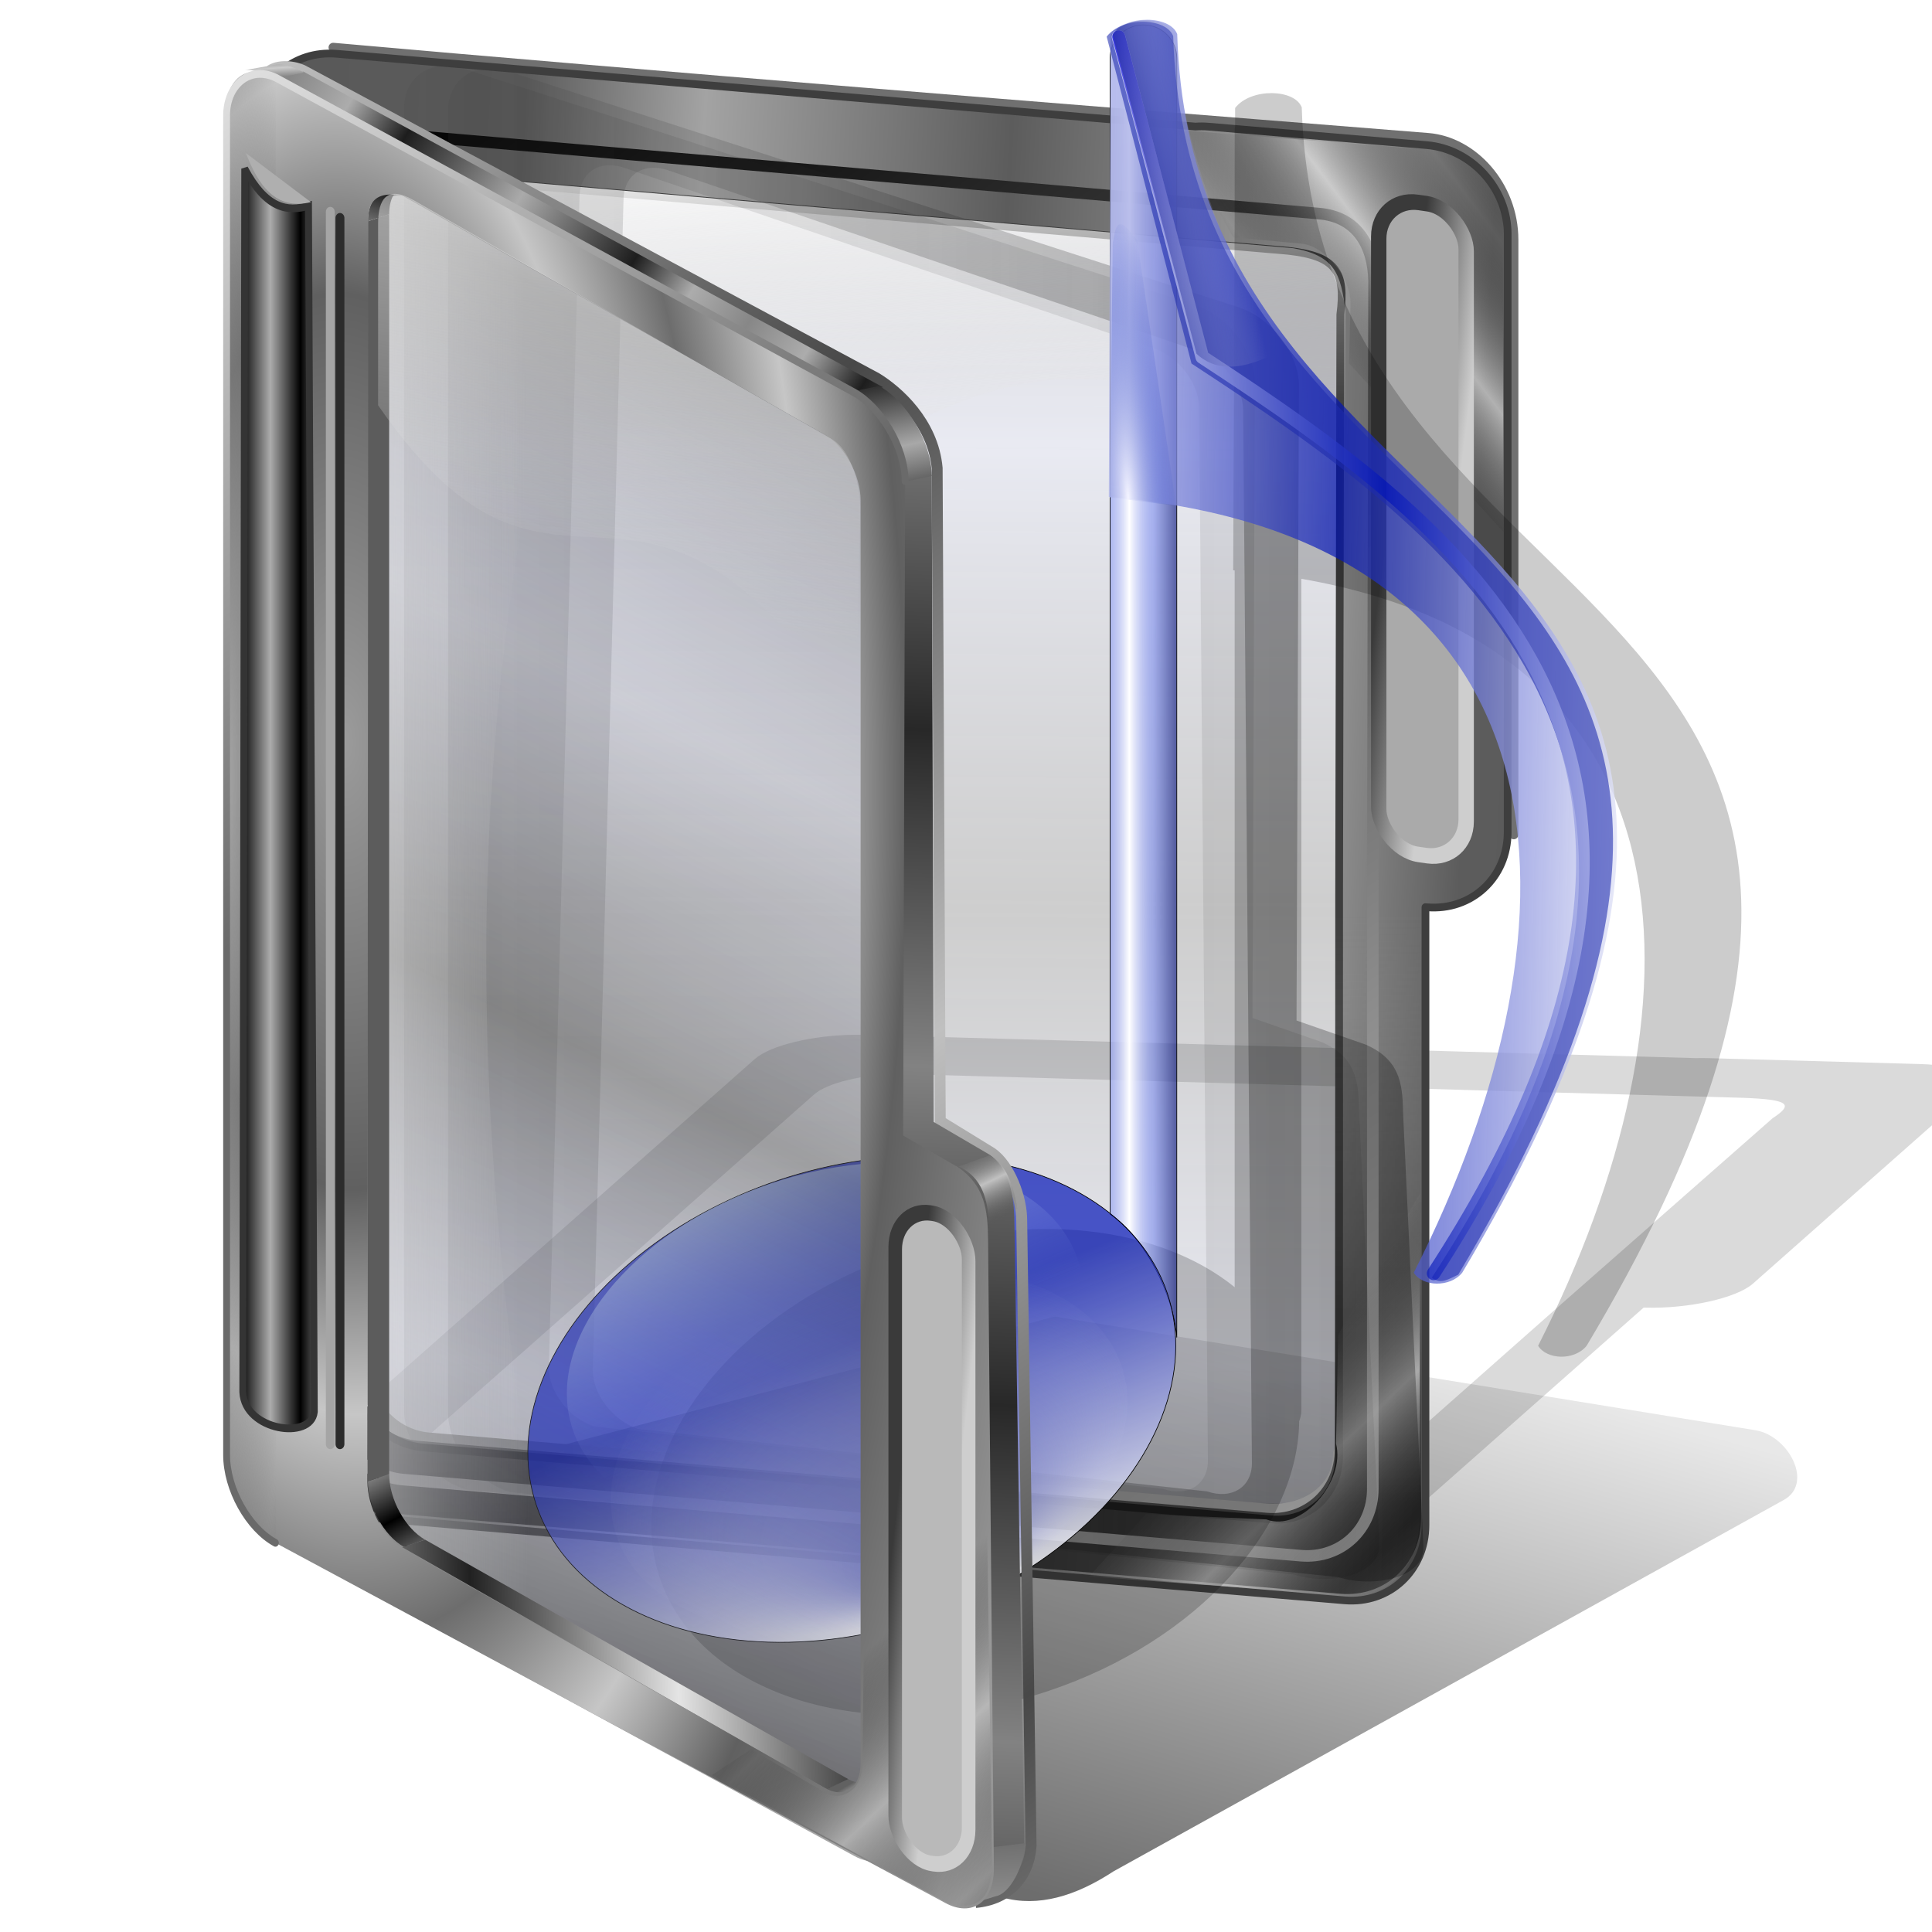 <?xml version="1.0" encoding="UTF-8" standalone="no"?>
<!-- Created with Inkscape (http://www.inkscape.org/) -->

<svg
   xmlns:dc="http://purl.org/dc/elements/1.1/"
   xmlns:cc="http://creativecommons.org/ns#"
   xmlns:rdf="http://www.w3.org/1999/02/22-rdf-syntax-ns#"
   xmlns:svg="http://www.w3.org/2000/svg"
   xmlns="http://www.w3.org/2000/svg"
   xmlns:xlink="http://www.w3.org/1999/xlink"
   xmlns:sodipodi="http://sodipodi.sourceforge.net/DTD/sodipodi-0.dtd"
   xmlns:inkscape="http://www.inkscape.org/namespaces/inkscape"
   id="svg2"
   sodipodi:version="0.32"
   inkscape:version="0.92.5 (2060ec1f9f, 2020-04-08)"
   width="256"
   height="256"
   version="1.0"
   sodipodi:docname="folder-music.svg"
   inkscape:output_extension="org.inkscape.output.svg.inkscape">
  <sodipodi:namedview
     inkscape:window-height="1056"
     inkscape:window-width="1920"
     inkscape:pageshadow="2"
     inkscape:pageopacity="0"
     guidetolerance="10.0"
     gridtolerance="10.0"
     objecttolerance="10.0"
     borderopacity="1.0"
     bordercolor="#666666"
     pagecolor="#ff0000"
     id="base"
     showgrid="false"
     inkscape:zoom="3.4414062"
     inkscape:cx="128"
     inkscape:cy="128"
     inkscape:window-x="0"
     inkscape:window-y="0"
     inkscape:current-layer="svg2"
     inkscape:window-maximized="1"
     inkscape:snap-to-guides="false"
     inkscape:snap-grids="false"
     inkscape:snap-others="false"
     inkscape:object-nodes="false"
     inkscape:snap-nodes="false"
     inkscape:snap-global="false" />
  <defs
     id="defs5">
    <linearGradient
       inkscape:collect="always"
       id="linearGradient7047">
      <stop
         id="stop7049"
         stop-color="#3e3e3e"
         stop-opacity="0.125" />
      <stop
         offset="1"
         id="stop7052"
         stop-color="#000000"
         stop-opacity="0.072" />
    </linearGradient>
    <linearGradient
       id="linearGradient7040"
       inkscape:collect="always">
      <stop
         id="stop7042"
         stop-color="#576ad3"
         stop-opacity="0" />
      <stop
         id="stop7044"
         offset="1"
         stop-color="#c7ddf4"
         stop-opacity="0.646" />
    </linearGradient>
    <linearGradient
       id="linearGradient3877">
      <stop
         id="stop3879"
         stop-color="#212121"
         stop-opacity="1" />
      <stop
         offset="1"
         id="stop3881"
         stop-color="#e4e4e4"
         stop-opacity="1" />
    </linearGradient>
    <linearGradient
       id="linearGradient3855">
      <stop
         id="stop3857"
         stop-color="#ffffff"
         stop-opacity="1" />
      <stop
         offset="1"
         id="stop3859"
         stop-color="#ffffff"
         stop-opacity="0" />
    </linearGradient>
    <linearGradient
       id="linearGradient3831">
      <stop
         id="stop3833"
         stop-color="#000000"
         stop-opacity="1" />
      <stop
         id="stop3835"
         offset="1"
         stop-color="#a7a7a7"
         stop-opacity="1" />
    </linearGradient>
    <linearGradient
       id="linearGradient3803">
      <stop
         id="stop3805"
         stop-color="#909090"
         stop-opacity="1" />
      <stop
         offset="1"
         id="stop3807"
         stop-color="#000000"
         stop-opacity="1" />
    </linearGradient>
    <linearGradient
       id="linearGradient3538"
       inkscape:collect="always">
      <stop
         id="stop3540"
         stop-color="#bababa"
         stop-opacity="1" />
      <stop
         id="stop3542"
         offset="1"
         stop-color="#000000"
         stop-opacity="1" />
    </linearGradient>
    <linearGradient
       id="linearGradient4310">
      <stop
         stop-opacity="1"
         stop-color="#cecece"
         id="stop4312" />
      <stop
         stop-opacity="1"
         stop-color="#3a3a3a"
         id="stop4314"
         offset="1" />
    </linearGradient>
    <linearGradient
       id="linearGradient4290">
      <stop
         id="stop4292"
         stop-color="#a8a8a8"
         stop-opacity="1" />
      <stop
         id="stop4294"
         offset="1"
         stop-color="#272727"
         stop-opacity="1" />
    </linearGradient>
    <linearGradient
       id="linearGradient4331">
      <stop
         stop-opacity="1"
         stop-color="#616161"
         id="stop4333" />
      <stop
         stop-opacity="1"
         stop-color="#cbcbcb"
         id="stop4335"
         offset="1" />
    </linearGradient>
    <linearGradient
       id="linearGradient4319">
      <stop
         stop-opacity="1"
         stop-color="#a6a6a6"
         id="stop4321" />
      <stop
         stop-opacity="0"
         stop-color="#666666"
         offset="1"
         id="stop4323" />
    </linearGradient>
    <linearGradient
       id="linearGradient4302"
       inkscape:collect="always">
      <stop
         stop-opacity="0.125"
         stop-color="#3e3e3e"
         id="stop4304" />
      <stop
         stop-opacity="0.275"
         stop-color="#000000"
         id="stop4306"
         offset="1" />
    </linearGradient>
    <linearGradient
       id="linearGradient4281"
       inkscape:collect="always">
      <stop
         stop-opacity="0.573"
         stop-color="#000000"
         id="stop4283" />
      <stop
         stop-opacity="0.09"
         stop-color="#000000"
         id="stop4285"
         offset="1" />
    </linearGradient>
    <linearGradient
       id="linearGradient4372">
      <stop
         stop-opacity="1"
         stop-color="#8c8c8c"
         id="stop4374" />
      <stop
         stop-opacity="1"
         stop-color="#707070"
         offset="1"
         id="stop4376" />
    </linearGradient>
    <linearGradient
       id="linearGradient4342-7">
      <stop
         stop-opacity="1"
         stop-color="#828282"
         id="stop4344" />
      <stop
         stop-opacity="1"
         stop-color="#282828"
         offset="1"
         id="stop4346" />
    </linearGradient>
    <linearGradient
       id="linearGradient4336">
      <stop
         stop-opacity="1"
         stop-color="#616161"
         id="stop4338" />
      <stop
         stop-opacity="1"
         stop-color="#e4e4e4"
         offset="1"
         id="stop4340" />
    </linearGradient>
    <linearGradient
       id="linearGradient4299">
      <stop
         stop-opacity="1"
         stop-color="#ffffff"
         id="stop4301" />
      <stop
         stop-opacity="0"
         stop-color="#dddddd"
         id="stop4303"
         offset="1" />
    </linearGradient>
    <linearGradient
       id="linearGradient4293-4">
      <stop
         stop-opacity="0.646"
         stop-color="#d1d1d1"
         id="stop4295" />
      <stop
         stop-opacity="0"
         stop-color="#c9c9c9"
         offset="1"
         id="stop4297" />
    </linearGradient>
    <linearGradient
       id="linearGradient3871-0">
      <stop
         stop-opacity="1"
         stop-color="#d8d8d8"
         id="stop3873-7" />
      <stop
         stop-opacity="1"
         stop-color="#252525"
         offset="1"
         id="stop3875-8" />
    </linearGradient>
    <linearGradient
       id="linearGradient3863-6">
      <stop
         stop-opacity="1"
         stop-color="#aaaaaa"
         id="stop3865-8" />
      <stop
         stop-opacity="1"
         stop-color="#1d1d1d"
         offset="0.5"
         id="stop3350" />
      <stop
         stop-opacity="1"
         stop-color="#acacac"
         id="stop3352"
         offset="0.75" />
      <stop
         stop-opacity="1"
         stop-color="#878787"
         id="stop3867-8"
         offset="1" />
    </linearGradient>
    <linearGradient
       gradientTransform="translate(2.761,-1.159)"
       gradientUnits="userSpaceOnUse"
       y2="119.43"
       x2="177.67"
       y1="119.43"
       x1="53.04"
       id="linearGradient4308"
       xlink:href="#linearGradient7047"
       inkscape:collect="always" />
    <filter
       height="1.02"
       y="0"
       width="1.031"
       x="-0.015"
       id="filter4278"
       inkscape:collect="always"
       color-interpolation-filters="sRGB">
      <feGaussianBlur
         stdDeviation="0.806"
         id="feGaussianBlur4280"
         inkscape:collect="always" />
    </filter>
    <linearGradient
       id="linearGradient2762-4">
      <stop
         id="stop2764-9"
         stop-color="white"
         stop-opacity="1" />
      <stop
         id="stop2770-5"
         offset="0.5"
         stop-color="white"
         stop-opacity="1" />
      <stop
         offset="0.75"
         id="stop2772"
         stop-color="black"
         stop-opacity="1" />
      <stop
         offset="1"
         id="stop2766-0"
         stop-color="#aaa"
         stop-opacity="1" />
    </linearGradient>
    <linearGradient
       id="linearGradient4390"
       inkscape:collect="always">
      <stop
         stop-opacity="0"
         stop-color="#a3a3a3"
         id="stop4392" />
      <stop
         stop-opacity="0.635"
         stop-color="#101010"
         id="stop4394"
         offset="1" />
    </linearGradient>
    <linearGradient
       id="linearGradient4378-3">
      <stop
         id="stop4380-5"
         stop-color="#595959"
         stop-opacity="1" />
      <stop
         offset="0.304"
         id="stop4382-6"
         stop-color="#5c5c5c"
         stop-opacity="1" />
      <stop
         id="stop4384-2"
         offset="0.561"
         stop-color="#a3a3a3"
         stop-opacity="1" />
      <stop
         id="stop4386-9"
         offset="1"
         stop-color="#5c5c5c"
         stop-opacity="1" />
    </linearGradient>
    <linearGradient
       inkscape:collect="always"
       id="linearGradient4386">
      <stop
         id="stop4388"
         stop-color="#666666"
         stop-opacity="0" />
      <stop
         offset="1"
         id="stop4390"
         stop-color="#e7e7e7"
         stop-opacity="0.612" />
    </linearGradient>
    <linearGradient
       inkscape:collect="always"
       id="linearGradient4322">
      <stop
         id="stop4324"
         stop-color="#424242"
         stop-opacity="0.26" />
      <stop
         offset="1"
         id="stop4326"
         stop-color="#b6bad4"
         stop-opacity="0.304" />
    </linearGradient>
    <linearGradient
       id="linearGradient4303"
       inkscape:collect="always">
      <stop
         stop-opacity="1"
         stop-color="#c0c0c0"
         id="stop4308" />
      <stop
         stop-opacity="1"
         stop-color="#484848"
         id="stop4310"
         offset="1" />
    </linearGradient>
    <linearGradient
       id="linearGradient4294"
       inkscape:collect="always">
      <stop
         stop-opacity="1"
         stop-color="#dedede"
         id="stop4296" />
      <stop
         stop-opacity="1"
         stop-color="#6a6a6a"
         id="stop4298"
         offset="1" />
    </linearGradient>
    <linearGradient
       id="linearGradient4284"
       inkscape:collect="always">
      <stop
         stop-opacity="0"
         stop-color="#000000"
         id="stop4287" />
      <stop
         stop-opacity="0.612"
         stop-color="#e7e7e7"
         id="stop4289"
         offset="1" />
    </linearGradient>
    <linearGradient
       id="linearGradient4317"
       inkscape:collect="always">
      <stop
         stop-opacity="0.403"
         stop-color="#424242"
         id="stop4319" />
      <stop
         stop-opacity="0.182"
         stop-color="#9396b5"
         id="stop4322"
         offset="1" />
    </linearGradient>
    <linearGradient
       inkscape:collect="always"
       id="linearGradient4282">
      <stop
         id="stop4286"
         stop-color="#000000"
         stop-opacity="0" />
      <stop
         offset="1"
         id="stop4288"
         stop-color="#c9c9c9"
         stop-opacity="0.612" />
    </linearGradient>
    <linearGradient
       id="linearGradient4273"
       inkscape:collect="always">
      <stop
         stop-opacity="0.579"
         stop-color="#dfdfdf"
         id="stop4275" />
      <stop
         stop-opacity="0"
         stop-color="#dfdfdf"
         id="stop4277"
         offset="1" />
    </linearGradient>
    <linearGradient
       id="linearGradient4297-6">
      <stop
         stop-opacity="1"
         stop-color="#9b9b9b"
         id="stop4299-2" />
      <stop
         stop-opacity="1"
         stop-color="#606060"
         id="stop4302-6"
         offset="0.5" />
      <stop
         stop-opacity="1"
         stop-color="#c6c6c6"
         offset="0.75"
         id="stop4305-1" />
      <stop
         stop-opacity="1"
         stop-color="#6d6d6d"
         offset="1"
         id="stop4307-8" />
    </linearGradient>
    <linearGradient
       id="linearGradient4279"
       inkscape:collect="always">
      <stop
         stop-opacity="1"
         stop-color="#c1c1c1"
         id="stop4281" />
      <stop
         stop-opacity="0"
         stop-color="#555555"
         id="stop4284"
         offset="1" />
    </linearGradient>
    <linearGradient
       id="linearGradient4350"
       inkscape:collect="always">
      <stop
         stop-opacity="1"
         stop-color="#acacac"
         id="stop4352" />
      <stop
         stop-opacity="1"
         stop-color="#000000"
         id="stop4354"
         offset="1" />
    </linearGradient>
    <linearGradient
       y2="893.58"
       x2="736.83"
       y1="886.38"
       x1="730.24"
       gradientUnits="userSpaceOnUse"
       id="linearGradient2708"
       xlink:href="#linearGradient4336"
       inkscape:collect="always" />
    <linearGradient
       y2="888.36"
       x2="592.15"
       y1="893.82"
       x1="432.77"
       spreadMethod="reflect"
       gradientUnits="userSpaceOnUse"
       id="linearGradient2710"
       xlink:href="#linearGradient3877"
       inkscape:collect="always" />
    <linearGradient
       y2="877.63"
       x2="388.21"
       y1="856.65"
       x1="369.98"
       spreadMethod="reflect"
       gradientUnits="userSpaceOnUse"
       id="linearGradient2712"
       xlink:href="#linearGradient3803"
       inkscape:collect="always" />
    <linearGradient
       y2="121.26"
       x2="385.72"
       y1="79.991"
       x1="378.99"
       gradientUnits="userSpaceOnUse"
       id="linearGradient2716"
       xlink:href="#linearGradient3831"
       inkscape:collect="always" />
    <linearGradient
       y2="176.69"
       x2="276.08"
       y1="185.27"
       x1="276.56"
       spreadMethod="reflect"
       gradientUnits="userSpaceOnUse"
       id="linearGradient2718"
       xlink:href="#linearGradient4331"
       inkscape:collect="always" />
    <linearGradient
       y2="347.28"
       x2="580.59"
       y1="248.79"
       x1="440.3"
       spreadMethod="reflect"
       gradientUnits="userSpaceOnUse"
       id="linearGradient2720"
       xlink:href="#linearGradient3863-6"
       inkscape:collect="always" />
    <linearGradient
       y2="577.18"
       x2="696.37"
       y1="780.61"
       x1="689.78"
       spreadMethod="reflect"
       gradientUnits="userSpaceOnUse"
       id="linearGradient2724"
       xlink:href="#linearGradient4342-7"
       inkscape:collect="always" />
    <linearGradient
       gradientTransform="translate(62.137,18.509)"
       y2="1233.69"
       x2="708.13"
       y1="1265.74"
       x1="709.47"
       spreadMethod="reflect"
       gradientUnits="userSpaceOnUse"
       id="linearGradient2726"
       xlink:href="#linearGradient4372"
       inkscape:collect="always" />
    <linearGradient
       gradientTransform="matrix(0.214,0,0,0.214,222.873,-56.636)"
       y2="362.43"
       x2="934.11"
       y1="367.34"
       x1="974.08"
       gradientUnits="userSpaceOnUse"
       id="linearGradient3302"
       xlink:href="#linearGradient4310"
       inkscape:collect="always" />
    <radialGradient
       r="232.39"
       fy="671.2"
       fx="245.43"
       cy="671.2"
       cx="245.43"
       spreadMethod="reflect"
       gradientTransform="matrix(0.049,0,0,0.5,-119.908,-235.023)"
       gradientUnits="userSpaceOnUse"
       id="radialGradient3311"
       xlink:href="#linearGradient4319"
       inkscape:collect="always" />
    <radialGradient
       r="232.39"
       fy="663.51"
       fx="317.56"
       cy="663.51"
       cx="317.56"
       spreadMethod="reflect"
       gradientTransform="matrix(0.236,-0.006,0.012,0.5,-173.461,-233.763)"
       gradientUnits="userSpaceOnUse"
       id="radialGradient3314"
       xlink:href="#linearGradient4297-6"
       inkscape:collect="always" />
    <linearGradient
       y2="736.21"
       x2="427.92"
       y1="736.65"
       x1="303.35"
       gradientTransform="matrix(0.214,0,0,0.214,-155.364,-30.214)"
       gradientUnits="userSpaceOnUse"
       id="linearGradient3339"
       xlink:href="#linearGradient4293-4"
       inkscape:collect="always" />
    <linearGradient
       gradientTransform="matrix(0.214,0,0,0.214,222.303,-24.645)"
       y2="271.25"
       x2="355.35"
       y1="1060.94"
       x1="907.3"
       gradientUnits="userSpaceOnUse"
       id="linearGradient3343"
       xlink:href="#linearGradient3871-0"
       inkscape:collect="always" />
    <linearGradient
       y2="271.25"
       x2="355.35"
       y1="1031.92"
       x1="879.6"
       gradientTransform="matrix(0.227,0,0,0.227,214.879,-32.787)"
       gradientUnits="userSpaceOnUse"
       id="linearGradient3346"
       xlink:href="#linearGradient3538"
       inkscape:collect="always" />
    <linearGradient
       y2="447.21"
       x2="704.84"
       y1="406"
       x1="696.93"
       spreadMethod="reflect"
       gradientUnits="userSpaceOnUse"
       id="linearGradient3354-1"
       xlink:href="#linearGradient4290"
       inkscape:collect="always" />
    <linearGradient
       gradientTransform="matrix(0.241,0,0,0.241,240.725,9.135)"
       spreadMethod="reflect"
       gradientUnits="userSpaceOnUse"
       y2="544.09"
       x2="513.65"
       y1="524.1"
       x1="138.06"
       id="linearGradient3362"
       xlink:href="#linearGradient4378-3"
       inkscape:collect="always" />
    <linearGradient
       gradientTransform="translate(-152.877,-6.166)"
       spreadMethod="reflect"
       gradientUnits="userSpaceOnUse"
       y2="107.78"
       x2="55.785"
       y1="107.78"
       x1="51.38"
       id="linearGradient4356"
       xlink:href="#linearGradient4350"
       inkscape:collect="always" />
    <linearGradient
       y2="362.43"
       x2="934.11"
       y1="367.34"
       x1="974.08"
       gradientTransform="matrix(0.214,0,0,0.214,-210.532,125.901)"
       gradientUnits="userSpaceOnUse"
       id="linearGradient4360-0"
       xlink:href="#linearGradient4310"
       inkscape:collect="always" />
    <linearGradient
       gradientTransform="translate(230.188,-1.735)"
       gradientUnits="userSpaceOnUse"
       y2="69.34"
       x2="134.98"
       y1="23.68"
       x1="131.29"
       id="linearGradient4370"
       xlink:href="#linearGradient4299"
       inkscape:collect="always" />
    <filter
       color-interpolation-filters="sRGB"
       height="1.087"
       y="-0.043"
       width="1.033"
       x="-0.017"
       id="filter4277-6"
       inkscape:collect="always">
      <feGaussianBlur
         stdDeviation="1.366"
         id="feGaussianBlur4279-3"
         inkscape:collect="always" />
    </filter>
    <linearGradient
       gradientTransform="translate(-15.583,7.374)"
       gradientUnits="userSpaceOnUse"
       y2="156.1"
       x2="135.18"
       y1="232.75"
       x1="114.17"
       id="linearGradient4287-2"
       xlink:href="#linearGradient4281"
       inkscape:collect="always" />
    <linearGradient
       gradientTransform="translate(-149.404,2.268)"
       spreadMethod="reflect"
       gradientUnits="userSpaceOnUse"
       y2="155.25"
       x2="156.39"
       y1="150.4"
       x1="154.35"
       id="linearGradient4286"
       xlink:href="#linearGradient4279"
       inkscape:collect="always" />
    <linearGradient
       gradientTransform="translate(-149.404,2.268)"
       spreadMethod="reflect"
       gradientUnits="userSpaceOnUse"
       y2="227.18"
       x2="142.92"
       y1="214.42"
       x1="132.03"
       id="linearGradient4296"
       xlink:href="#linearGradient4282"
       inkscape:collect="always" />
    <linearGradient
       gradientTransform="matrix(0.998,0.058,0.058,-0.998,266.494,262.365)"
       y2="227.18"
       x2="142.92"
       y1="218.58"
       x1="132.75"
       spreadMethod="reflect"
       gradientUnits="userSpaceOnUse"
       id="linearGradient4300"
       xlink:href="#linearGradient4284"
       inkscape:collect="always" />
    <linearGradient
       gradientTransform="translate(8.461,-0.83)"
       gradientUnits="userSpaceOnUse"
       y2="119.43"
       x2="177.67"
       y1="119.43"
       x1="53.04"
       id="linearGradient4308-0"
       xlink:href="#linearGradient4302"
       inkscape:collect="always" />
    <linearGradient
       gradientTransform="translate(-149.404,2.268)"
       gradientUnits="userSpaceOnUse"
       y2="75.73"
       x2="93.42"
       y1="25.1"
       x1="99.92"
       id="linearGradient4280"
       xlink:href="#linearGradient4273"
       inkscape:collect="always" />
    <filter
       color-interpolation-filters="sRGB"
       height="1.02"
       y="0"
       width="1.031"
       x="-0.015"
       id="filter4278-6"
       inkscape:collect="always">
      <feGaussianBlur
         stdDeviation="0.806"
         id="feGaussianBlur4280-1"
         inkscape:collect="always" />
    </filter>
    <filter
       color-interpolation-filters="sRGB"
       height="1.106"
       y="-0.053"
       width="1.031"
       x="-0.016"
       id="filter4286-5"
       inkscape:collect="always">
      <feGaussianBlur
         stdDeviation="1.417"
         id="feGaussianBlur4288-5"
         inkscape:collect="always" />
    </filter>
    <linearGradient
       gradientTransform="translate(-149.404,2.268)"
       spreadMethod="reflect"
       gradientUnits="userSpaceOnUse"
       y2="80.79"
       x2="82.37"
       y1="121.08"
       x1="64.769"
       id="linearGradient4324"
       xlink:href="#linearGradient4317"
       inkscape:collect="always" />
    <linearGradient
       gradientTransform="translate(-149.404,2.268)"
       gradientUnits="userSpaceOnUse"
       y2="89.62"
       x2="86.969"
       y1="14.353"
       x1="35.525"
       id="linearGradient4301"
       xlink:href="#linearGradient4294"
       inkscape:collect="always" />
    <linearGradient
       spreadMethod="reflect"
       gradientTransform="translate(-149.404,2.268)"
       gradientUnits="userSpaceOnUse"
       y2="73.33"
       x2="88.03"
       y1="5.703"
       x1="45.662"
       id="linearGradient4312"
       xlink:href="#linearGradient4303"
       inkscape:collect="always" />
    <linearGradient
       gradientTransform="translate(231.393,6.699)"
       spreadMethod="reflect"
       gradientUnits="userSpaceOnUse"
       y2="57.57"
       x2="135.89"
       y1="117.26"
       x1="135.33"
       id="linearGradient4320"
       xlink:href="#linearGradient4322"
       inkscape:collect="always" />
    <linearGradient
       y2="234.07"
       x2="139.82"
       y1="224.13"
       x1="131.13"
       spreadMethod="reflect"
       gradientTransform="matrix(0.998,-0.058,0.058,0.998,254.897,-26.636)"
       gradientUnits="userSpaceOnUse"
       id="linearGradient4384"
       xlink:href="#linearGradient4386"
       inkscape:collect="always" />
    <linearGradient
       gradientTransform="translate(-0.567,-0.85)"
       gradientUnits="userSpaceOnUse"
       y2="204.19"
       x2="296.69"
       y1="128.05"
       x1="295.18"
       id="linearGradient4396"
       xlink:href="#linearGradient4390"
       inkscape:collect="always" />
    <linearGradient
       id="linearGradient4122-6">
      <stop
         id="stop4124"
         stop-color="#0012b7"
         stop-opacity="0.681" />
      <stop
         offset="1"
         id="stop4126"
         stop-color="#ffffff"
         stop-opacity="0.836" />
    </linearGradient>
    <linearGradient
       id="linearGradient4116-7">
      <stop
         id="stop4118"
         stop-color="#1d2898"
         stop-opacity="0.647" />
      <stop
         offset="1"
         id="stop4120"
         stop-color="#cbccea"
         stop-opacity="0" />
    </linearGradient>
    <linearGradient
       id="linearGradient4102">
      <stop
         id="stop4104"
         stop-color="#101c80"
         stop-opacity="0.667" />
      <stop
         id="stop4106"
         offset="0.5"
         stop-color="#7b8cf0"
         stop-opacity="0.594" />
      <stop
         offset="1"
         id="stop4108"
         stop-color="#ffffff"
         stop-opacity="1" />
    </linearGradient>
    <linearGradient
       inkscape:collect="always"
       xlink:href="#linearGradient4102"
       id="linearGradient3536"
       gradientUnits="userSpaceOnUse"
       gradientTransform="translate(75.258,9.292)"
       spreadMethod="reflect"
       x1="-115.52"
       y1="94.59"
       x2="-122.54"
       y2="94.59" />
    <linearGradient
       inkscape:collect="always"
       xlink:href="#linearGradient4122-6"
       id="linearGradient3530-3"
       gradientUnits="userSpaceOnUse"
       gradientTransform="translate(11.224,10.301)"
       spreadMethod="reflect"
       x1="-28.539"
       y1="94.29"
       x2="19.452"
       y2="95.4" />
    <linearGradient
       inkscape:collect="always"
       xlink:href="#linearGradient4122-6"
       id="linearGradient3526"
       gradientUnits="userSpaceOnUse"
       gradientTransform="translate(98.008,15.409)"
       spreadMethod="reflect"
       x1="-106.32"
       y1="101.73"
       x2="-148.53"
       y2="103.4" />
    <linearGradient
       inkscape:collect="always"
       xlink:href="#linearGradient3450-6"
       id="linearGradient3523"
       gradientUnits="userSpaceOnUse"
       gradientTransform="translate(98.008,15.409)"
       x1="-147.15"
       y1="-1.717"
       x2="-136.44"
       y2="38.28" />
    <linearGradient
       inkscape:collect="always"
       xlink:href="#linearGradient4116-7"
       id="linearGradient3520"
       gradientUnits="userSpaceOnUse"
       gradientTransform="translate(98.008,15.409)"
       x1="-143.58"
       y1="20.561"
       x2="-131.53"
       y2="17.843" />
    <linearGradient
       inkscape:collect="always"
       xlink:href="#linearGradient4122-6"
       id="linearGradient7513-1"
       gradientUnits="userSpaceOnUse"
       x1="-167.61"
       y1="196.39"
       x2="-165.42"
       y2="237.74" />
    <linearGradient
       id="linearGradient3470-9">
      <stop
         id="stop3472-3"
         stop-color="#f4f4ff"
         stop-opacity="1" />
      <stop
         id="stop3474-6"
         offset="1"
         stop-color="#132fbf"
         stop-opacity="0.012" />
    </linearGradient>
    <linearGradient
       id="linearGradient3450-6"
       inkscape:collect="always">
      <stop
         id="stop3452-1"
         stop-color="#3031e3"
         stop-opacity="1" />
      <stop
         id="stop3454-8"
         offset="1"
         stop-color="#7775ea"
         stop-opacity="0" />
    </linearGradient>
    <radialGradient
       r="39.1"
       fy="236.71"
       fx="-163.78"
       cy="204.01"
       cx="-165.58"
       gradientTransform="matrix(1.082,-0.012,0.007,0.638,12.192,71.975)"
       gradientUnits="userSpaceOnUse"
       id="radialGradient3318"
       xlink:href="#linearGradient4116-7"
       inkscape:collect="always" />
    <linearGradient
       y2="229.98"
       x2="-163.99"
       y1="198.13"
       x1="-166.57"
       gradientUnits="userSpaceOnUse"
       id="linearGradient3320"
       xlink:href="#linearGradient7040"
       inkscape:collect="always" />
    <radialGradient
       r="4.879"
       fy="52.592"
       fx="-145.44"
       cy="52.592"
       cx="-145.44"
       spreadMethod="reflect"
       gradientTransform="matrix(1.437,-0.077,0.459,8.542,137.416,-377.494)"
       gradientUnits="userSpaceOnUse"
       id="radialGradient3330"
       xlink:href="#linearGradient3470-9"
       inkscape:collect="always" />
    <filter
       inkscape:collect="always"
       id="filter6710"
       x="-0.03"
       width="1.06"
       y="-0.02"
       height="1.04"
       color-interpolation-filters="sRGB">
      <feGaussianBlur
         inkscape:collect="always"
         stdDeviation="1.756"
         id="feGaussianBlur6712" />
    </filter>
  </defs>
  <path
     d="m 36.749,203.122 98.723,48.654 c 4.715,1.269 9.429,-0.141 14.144,-3.394 l 83.165,-48.088 c 3.753,-2.133 0.073,-8.253 -4.249,-9.027 l -91.927,-14.734 z"
     id="path4263-4"
     inkscape:connector-curvature="0"
     sodipodi:nodetypes="ccccccc"
     transform="matrix(1.023,0,-0.077,1.023,13.626,-6.139)"
     stroke-opacity="1"
     fill="url(#linearGradient4287-2)"
     filter="url(#filter4277-6)"
     fill-rule="evenodd"
     stroke="none"
     stroke-linejoin="miter"
     fill-opacity="1"
     stroke-linecap="butt"
     stroke-width="1" />
  <path
     sodipodi:nodetypes="csscssccssccccccccccsccssc"
     id="path4293-8"
     d="m 114.176,134.091 c -5.327,0.03 -10.935,1.362 -12.931,3.127 l -60.705,53.689 c -2.128,1.882 0.684,3.522 6.307,3.679 l 126.598,3.538 c 5.623,0.157 11.86,-1.232 13.988,-3.114 l 28.924,-25.581 0.176,0.004 c 5.623,0.157 11.86,-1.232 13.988,-3.114 l 27.986,-24.752 c 2.128,-1.882 -0.679,-3.527 -6.302,-3.684 l -27.472,-0.767 c -0.541,-0.015 -1.085,-0.015 -1.633,-0.002 l -107.865,-3.013 c -0.351,-0.01 -0.705,-0.013 -1.06,-0.011 z m 5.632,5.082 c 0.299,-0.002 0.597,0.002 0.893,0.011 l 108.582,3.073 c 5.944,0.222 6.532,0.846 3.785,2.639 l -27.298,24.007 -26.289,23.251 c -1.79,1.584 -7.036,2.752 -11.767,2.619 l -106.499,-2.977 c -4.731,-0.132 -7.097,-1.511 -5.306,-3.095 l 53.026,-46.897 c 1.679,-1.485 6.393,-2.605 10.874,-2.63 z"
     inkscape:connector-curvature="0"
     stroke-miterlimit="4"
     transform="matrix(1.023,0,0,1.023,-3.544,-0.061)"
     stroke-dasharray="none"
     stroke-opacity="1"
     fill="#000000"
     filter="url(#filter4286-5)"
     stroke="none"
     stroke-linejoin="round"
     fill-opacity="0.146"
     stroke-linecap="round"
     stroke-width="5" />
  <g
     id="g4398"
     transform="matrix(1.023,0,0,1.023,-245.248,-6.409)">
    <path
       inkscape:connector-curvature="0"
       d="m 435.805,114.373 0,-77.036 c 0,-7.076 -5.298,-12.783 -11.102,-13.245 -49.304,-3.926 -99.666,-7.948 -141.813,-11.684"
       id="path4300"
       sodipodi:nodetypes="cssc"
       stroke-miterlimit="4"
       stroke-dasharray="none"
       stroke-opacity="1"
       fill="none"
       stroke="#707070"
       stroke-linejoin="round"
       fill-opacity="1"
       stroke-linecap="round"
       stroke-width="1.2" />
    <path
       stroke-miterlimit="4"
       id="path3241"
       d="m 295.191,28.791 c -4.88,-0.414 -8.807,3.246 -8.807,8.2 l 0,146.732 c 0,4.955 3.926,9.274 8.807,9.687 l 109.865,9.312 c 4.88,0.414 8.807,-3.24 8.807,-8.194 l 0,-72.747 0.155,-75.115 c 0.834,-5.497 -0.508,-7.494 -6.768,-8.254 l -112.059,-9.62 z"
       sodipodi:nodetypes="cccccccccc"
       inkscape:connector-curvature="0"
       stroke-dasharray="none"
       stroke-opacity="1"
       fill="url(#linearGradient4320)"
       stroke="none"
       stroke-linejoin="round"
       fill-opacity="1"
       stroke-linecap="round"
       stroke-width="5" />
    <path
       stroke-miterlimit="4"
       sodipodi:nodetypes="ccccc"
       d="m 286.826,37.679 0.052,145.427 c 0,4.955 3.556,9.15 8.436,9.564 l 108.384,9.188 c 4.88,0.414 9.547,-2.376 9.547,-7.33"
       id="path3244"
       inkscape:connector-curvature="0"
       stroke-dasharray="none"
       stroke-opacity="1"
       fill="none"
       stroke="url(#linearGradient3343)"
       stroke-linejoin="round"
       fill-opacity="0.214"
       stroke-linecap="round"
       stroke-width="1.7" />
    <path
       stroke-miterlimit="4"
       sodipodi:nodetypes="csscssccssccccccccccsccssc"
       id="rect2442"
       d="m 282.231,13.197 c -5.293,0.094 -9.395,4.262 -9.395,9.784 l 0,167.984 c 0,5.889 4.666,11.021 10.467,11.513 l 130.599,11.07 c 5.801,0.492 10.467,-3.854 10.467,-9.743 l 0,-80.039 0.181,0.013 c 5.801,0.492 10.467,-3.854 10.467,-9.743 l 0,-77.445 c 0,-5.889 -4.666,-11.034 -10.467,-11.526 l -28.339,-2.399 c -0.558,-0.047 -1.101,-0.046 -1.635,-0.007 L 283.303,13.23 c -0.363,-0.031 -0.719,-0.04 -1.072,-0.034 z m 11.379,15.902 c 0.297,-0.005 0.6,0.008 0.905,0.034 l 112.057,9.616 c 6.195,0.694 7.489,2.646 6.768,8.256 l -0.154,75.113 0,72.748 c 1e-5,4.955 -3.925,8.609 -8.805,8.196 l -109.865,-9.315 c -4.88,-0.414 -8.805,-4.729 -8.805,-9.683 l 0,-146.735 c 0,-4.645 3.448,-8.15 7.901,-8.229 z"
       inkscape:connector-curvature="0"
       stroke-dasharray="none"
       stroke-opacity="1"
       fill="url(#linearGradient3362)"
       stroke="#3e3e3e"
       stroke-linejoin="round"
       fill-opacity="1"
       stroke-linecap="round"
       stroke-width="1" />
    <path
       inkscape:connector-curvature="0"
       d="m 412.618,121.267 0,72.748 c 10e-6,4.955 -3.925,8.609 -8.805,8.196 l -109.865,-9.315 c -4.88,-0.414 -8.805,-4.729 -8.805,-9.683 l 0,-66.142 c -3.268,1.011 -5.785,2.646 -12.873,3.969 l 0,69.076 c 0,5.889 4.666,11.021 10.467,11.513 l 130.599,11.07 c 5.801,0.492 10.467,-3.854 10.467,-9.743 l 0,-80.039 0.181,0.013 c -3.132,0.127 -6.554,-0.742 -11.365,-1.662 z"
       id="path4388"
       sodipodi:nodetypes="csccsccscssccc"
       stroke-miterlimit="4"
       stroke-dasharray="none"
       stroke-opacity="1"
       fill="url(#linearGradient4396)"
       stroke="none"
       stroke-linejoin="round"
       fill-opacity="1"
       stroke-linecap="round"
       stroke-width="1" />
    <path
       stroke-miterlimit="4"
       id="path3254"
       d="m 291.994,23.748 c -5.163,-0.438 -9.317,3.434 -9.317,8.676 l 0,155.242 c 0,5.242 4.154,9.811 9.317,10.249 l 116.236,9.851 c 5.163,0.438 9.317,-3.428 9.317,-8.67 l 0,-76.966 0.164,-79.471 c -0.085,-4.558 -2.181,-8.315 -7.161,-8.733 z"
       sodipodi:nodetypes="cccccccccc"
       inkscape:connector-curvature="0"
       stroke-dasharray="none"
       stroke-opacity="1"
       fill="none"
       stroke="url(#linearGradient3346)"
       stroke-linejoin="round"
       fill-opacity="0.214"
       stroke-linecap="round"
       stroke-width="1.5" />
    <path
       stroke-miterlimit="4"
       inkscape:connector-curvature="0"
       sodipodi:nodetypes="cccccccc"
       d="m 295.191,28.791 c -4.88,-0.414 -8.807,3.246 -8.807,8.2 l 0,24.261 c 65.184,40.385 66.46,-34.734 127.478,7.402 l 0,53.126 0.155,-75.115 c -0.603,-4.876 -1.309,-7.275 -6.768,-8.254 z"
       id="path4362"
       stroke-dasharray="none"
       stroke-opacity="1"
       fill="url(#linearGradient4370)"
       stroke="none"
       stroke-linejoin="round"
       fill-opacity="1"
       stroke-linecap="round"
       stroke-width="5" />
    <path
       d="m 399.455,37.006 8.837,0.82 c 2.713,0.148 6.552,4.151 6.363,8.003 l -0.185,7.499 20.017,21.856 -0.089,-39.206 c 0.513,-5.244 -4.316,-9.679 -9.177,-10.307 l -33.434,-2.604 z"
       id="path4298"
       inkscape:connector-curvature="0"
       sodipodi:nodetypes="ccccccccc"
       stroke-opacity="1"
       fill="url(#linearGradient4300)"
       fill-rule="evenodd"
       stroke="none"
       stroke-linejoin="miter"
       fill-opacity="1"
       stroke-linecap="butt"
       stroke-width="1" />
    <rect
       rx="5.161"
       stroke-miterlimit="4"
       transform="matrix(0.99,0.142,0,1,0,0)"
       ry="5.293"
       y="-28.25"
       x="422.54"
       height="84.45"
       width="11.442"
       id="rect3258"
       stroke-dasharray="none"
       stroke-opacity="1"
       fill="#aaaaaa"
       stroke="url(#linearGradient3302)"
       stroke-linejoin="round"
       fill-opacity="1"
       stroke-linecap="round"
       stroke-width="2.01" />
    <path
       sodipodi:nodetypes="ccccccccc"
       inkscape:connector-curvature="0"
       id="path4382"
       d="m 388.162,202.37 15.6,0.7 c 4.438,1.7 10.291,-4.818 9.022,-9.827 l 0.271,-14.11 10.594,-18.284 -0.013,38.902 c 0.741,9.727 -4.012,13.63 -9.784,13.119 l -33.054,-2.411 z"
       stroke-opacity="1"
       fill="url(#linearGradient4384)"
       fill-rule="evenodd"
       stroke="none"
       stroke-linejoin="miter"
       fill-opacity="1"
       stroke-linecap="butt"
       stroke-width="1" />
  </g>
  <path
     id="path4289-7"
     d="m 66.345,8.941 c -2.848,0.245 -4.842,2.333 -4.842,5.53 l 0,168.567 c 0,4.263 3.537,8.843 7.931,10.263 l 107.349,11.029 c 4.394,1.42 11.249,0.25 11.049,-4.003 l -2.641,-56.277 c -0.048,-3.867 -0.553,-6.774 -4.794,-8.675 l -8.999,-3.133 0.313,-82.159 c 0.016,-4.264 -3.537,-8.843 -7.931,-10.263 L 69.434,9.335 c -1.098,-0.355 -2.14,-0.475 -3.089,-0.393 z m 21.179,12.891 c 0.764,-0.098 1.618,-0.01 2.525,0.299 l 68.616,23.401 c 3.225,1.1 5.796,4.523 5.822,7.677 l 1.134,136.313 c 0.026,3.154 -2.597,4.81 -5.822,3.71 l -73.719,-8.092 c -3.225,-1.1 -5.904,-4.524 -5.822,-7.677 l 3.969,-151.622 c 0.059,-2.266 1.346,-3.758 3.297,-4.009 z"
     inkscape:connector-curvature="0"
     sodipodi:nodetypes="sssccscccsccssccssccsss"
     stroke-miterlimit="4"
     transform="matrix(1.023,0,0,1.023,-3.544,-0.061)"
     stroke-opacity="1"
     fill="url(#linearGradient4308-0)"
     filter="url(#filter4278-6)"
     stroke="none"
     stroke-linejoin="round"
     fill-opacity="1"
     stroke-linecap="round"
     stroke-width="0.213" />
  <path
     id="path4289"
     d="m 60.644,8.612 c -2.848,0.245 -4.842,2.333 -4.842,5.53 l 0,168.567 c 0,4.263 3.537,8.843 7.931,10.263 l 107.349,11.029 c 4.394,1.42 11.249,0.25 11.049,-4.003 l -2.641,-56.277 c -0.048,-3.867 -0.553,-6.774 -4.794,-8.675 l -8.999,-3.133 0.313,-82.159 c 0.016,-4.264 -3.537,-8.843 -7.931,-10.263 L 63.734,9.005 c -1.098,-0.355 -2.14,-0.475 -3.089,-0.393 z m 21.179,12.891 c 0.764,-0.098 1.618,-0.01 2.525,0.299 L 152.964,45.204 c 3.225,1.1 5.796,4.523 5.822,7.677 l 1.134,136.313 c 0.026,3.154 -2.597,4.81 -5.822,3.71 l -73.719,-8.092 c -3.225,-1.1 -5.904,-4.524 -5.822,-7.677 l 3.969,-151.622 c 0.059,-2.266 1.346,-3.758 3.297,-4.009 z"
     inkscape:connector-curvature="0"
     sodipodi:nodetypes="sssccscccsccssccssccsss"
     stroke-miterlimit="4"
     transform="matrix(1.023,0,0,1.023,-3.544,-0.061)"
     stroke-opacity="1"
     fill="url(#linearGradient4308)"
     filter="url(#filter4278)"
     stroke="none"
     stroke-linejoin="round"
     fill-opacity="1"
     stroke-linecap="round"
     stroke-width="0.213" />
  <path
     d="m 168.159,12.12 c -1.786,-0.005 -3.719,0.623 -4.716,1.931 l 0,2.372 c -0.035,0.224 -0.055,0.455 -0.055,0.689 l 0,10.232 -0.193,46.581 c 0.066,0.006 0.128,0.022 0.193,0.028 l 0,92.832 c -9.676,-7.84 -26.378,-10.005 -43.079,-4.413 -22.561,7.555 -36.626,26.409 -31.385,42.058 5.24,15.649 27.798,22.199 50.36,14.645 19.225,-6.438 32.264,-21.047 32.461,-34.915 0.154,-0.445 0.276,-0.908 0.276,-1.407 l 0,-107.725 c 52.109,9.054 52.821,55.647 30.668,99.341 1.101,1.812 4.703,1.969 6.288,0 C 269.4,73.158 174.158,84.98 172.075,13.968 c -0.471,-1.217 -2.13,-1.843 -3.916,-1.848 z"
     id="rect2668"
     inkscape:connector-curvature="0"
     transform="matrix(1.023,0,0,1.023,-3.544,-0.061)"
     stroke-dasharray="none"
     stroke-opacity="1"
     fill="#000000"
     filter="url(#filter6710)"
     stroke="none"
     stroke-linejoin="round"
     fill-opacity="0.202"
     stroke-linecap="round"
     stroke-width="0.1"
     stroke-dashoffset="0"
     stroke-miterlimit="4" />
  <g
     id="g3538"
     transform="matrix(0.903,0,0,0.903,192.341,-8.871)">
    <path
       inkscape:connector-curvature="0"
       sodipodi:nodetypes="cccccc"
       id="rect2601"
       d="m -45.213,13.48 c 2.71,0 4.891,2.182 4.891,4.891 l 0,187.681 c -0.524,-6.313 -4.537,-14.445 -9.783,-18.071 l 0,-169.611 c 0,-2.71 2.182,-4.891 4.891,-4.891 z"
       stroke-opacity="1"
       fill="url(#linearGradient3536)"
       stroke="#000000"
       stroke-linejoin="round"
       fill-opacity="1"
       stroke-linecap="round"
       stroke-width="0.1"
       stroke-dashoffset="0"
       stroke-miterlimit="4" />
    <ellipse
       ry="33.877"
       rx="48.84"
       cy="204.01"
       cx="-165.58"
       transform="matrix(0.948,-0.318,0.318,0.948,4.085,-30.915)"
       id="path3383"
       stroke-dasharray="none"
       stroke-opacity="1"
       fill="url(#linearGradient7513-1)"
       stroke="#000000"
       stroke-linejoin="round"
       fill-opacity="1"
       stroke-linecap="round"
       stroke-width="0.1"
       stroke-dashoffset="0"
       stroke-miterlimit="4" />
    <ellipse
       ry="24.939"
       rx="39.1"
       cy="204.01"
       cx="-165.58"
       transform="matrix(0.948,-0.318,0.318,0.948,6.621,-23.307)"
       id="path3410"
       stroke-dasharray="none"
       stroke-opacity="1"
       fill="url(#radialGradient3318)"
       stroke="none"
       stroke-linejoin="round"
       fill-opacity="1"
       stroke-linecap="round"
       stroke-width="0.1"
       stroke-dashoffset="0"
       stroke-miterlimit="4" />
    <ellipse
       ry="24.939"
       rx="39.1"
       cy="204.01"
       cx="-165.58"
       id="path3400"
       transform="matrix(-0.948,0.318,-0.318,-0.948,-184.004,453.165)"
       stroke-dasharray="none"
       stroke-opacity="1"
       fill="url(#linearGradient3320)"
       stroke="none"
       stroke-linejoin="round"
       fill-opacity="1"
       stroke-linecap="round"
       stroke-width="0.1"
       stroke-dashoffset="0"
       stroke-miterlimit="4" />
    <path
       inkscape:connector-curvature="0"
       sodipodi:nodetypes="cccccc"
       id="path3424"
       d="m -50.02,14.907 c 2.26,-2.963 8.692,-2.839 9.76,-0.08 2.36,80.463 110.293,67.064 41.827,181.745 -1.796,2.231 -5.865,2.053 -7.112,0 C 20.902,144.408 18.593,88.606 -50.297,82.742 l 0.277,-67.835 z"
       stroke-opacity="1"
       fill="url(#linearGradient3530-3)"
       fill-rule="evenodd"
       stroke="none"
       stroke-linejoin="miter"
       fill-opacity="1"
       stroke-linecap="butt"
       stroke-width="1" />
    <path
       inkscape:connector-curvature="0"
       d="m -50.609,15.201 c 2.26,-2.963 8.692,-2.839 9.76,-0.08 2.36,80.463 110.293,67.064 41.827,181.745 -1.29,0.573 -2.58,1.533 -3.871,0.436 C 46.591,121.186 0.817,88.677 -38.162,63.17 l -12.446,-47.969 z"
       id="path3434"
       sodipodi:nodetypes="cccccc"
       stroke-opacity="1"
       fill="#1e2bae"
       fill-rule="evenodd"
       stroke="none"
       stroke-linejoin="miter"
       fill-opacity="0.58"
       stroke-linecap="butt"
       stroke-width="1" />
    <path
       inkscape:connector-curvature="0"
       sodipodi:nodetypes="ccc"
       id="path3438"
       d="M -2.634,196.678 C 46.85,120.562 2.394,87.724 -36.585,62.217 L -48.866,15.236"
       stroke-dasharray="none"
       stroke-opacity="1"
       fill="none"
       fill-rule="evenodd"
       stroke="url(#linearGradient3526)"
       stroke-linejoin="round"
       fill-opacity="1"
       stroke-linecap="round"
       stroke-width="2"
       stroke-miterlimit="4" />
    <path
       inkscape:connector-curvature="0"
       sodipodi:nodetypes="cc"
       id="path3448"
       d="M -48.84,15.213 -36.666,61.518"
       stroke-dasharray="none"
       stroke-opacity="1"
       fill="none"
       fill-rule="evenodd"
       stroke="url(#linearGradient3523)"
       stroke-linejoin="miter"
       stroke-linecap="round"
       stroke-width="1.9"
       stroke-miterlimit="4" />
    <path
       inkscape:connector-curvature="0"
       sodipodi:nodetypes="ccccc"
       id="path3458"
       d="m -49.709,14.996 c 1.208,-2.729 8.343,-3.163 9.239,0.217 -0.305,11.743 8.643,39.054 16.739,45.217 -6.007,3.751 -10.587,4.22 -13.696,1.304 l -12.283,-46.739 z"
       stroke-dasharray="none"
       stroke-opacity="1"
       fill="url(#linearGradient3520)"
       fill-rule="evenodd"
       stroke="none"
       stroke-linejoin="round"
       fill-opacity="1"
       stroke-linecap="butt"
       stroke-width="0.2"
       stroke-miterlimit="4" />
    <path
       inkscape:connector-curvature="0"
       sodipodi:nodetypes="ccccc"
       id="path3468"
       d="m -50.169,82.806 9.758,1.242 -5.705,-38.883 c -3.118,-4.555 -3.181,-1.692 -3.603,0.3 l -0.45,37.341 z"
       stroke-dasharray="none"
       stroke-opacity="1"
       fill="url(#radialGradient3330)"
       fill-rule="evenodd"
       stroke="none"
       stroke-linejoin="miter"
       fill-opacity="1"
       stroke-linecap="butt"
       stroke-width="0.2"
       stroke-miterlimit="4" />
  </g>
  <g
     id="g4446"
     transform="matrix(0.904,0,0,1.023,127.571,-0.059)">
    <path
       stroke-miterlimit="4"
       sodipodi:nodetypes="ccccccccc"
       inkscape:connector-curvature="0"
       id="path4337"
       d="m -101.558,9.285 c 1.599,-0.888 4.057,-0.461 5.212,0.151 L -12.592,49.135 c 3.113,1.685 8.245,5.693 8.839,11.561 l 0.453,84.669 7.59,4.118 c 2.617,1.593 4.359,5.788 4.35,8.618 l 1.375,81.021 c -0.291,3.996 -3.265,6.868 -8.135,7.266"
       style="fill:none;fill-rule:evenodd;stroke:url(#linearGradient4312);stroke-width:1.6;stroke-linecap:butt;stroke-linejoin:miter;stroke-miterlimit:4;stroke-dasharray:none;stroke-opacity:1" />
    <path
       stroke-miterlimit="4"
       d="m -80.444,25.81 61.921,31.066 c 2.91,1.46 5.252,5.256 5.252,8.511 V 228.915 c 0,3.255 -2.343,4.701 -5.252,3.241 l -61.921,-31.066 c -2.91,-1.46 -5.252,-5.256 -5.252,-8.511 V 29.051 c 0,-3.255 2.343,-4.701 5.252,-3.241 z"
       id="rect3445"
       inkscape:connector-curvature="0"
       style="fill:url(#linearGradient4324);fill-opacity:1;stroke:#000000;stroke-width:0.2;stroke-linecap:round;stroke-linejoin:round;stroke-miterlimit:4;stroke-opacity:1" />
    <path
       stroke-miterlimit="4"
       sodipodi:nodetypes="ccccccc"
       id="path3853"
       d="m -79.021,24.861 22.003,11.107 C -75.086,98.435 -72.05,150.441 -60.317,208.939 l -18.704,-8.798 c -2.91,-1.46 -5.252,-5.256 -5.252,-8.511 V 28.102 c 0,-3.255 2.343,-4.701 5.252,-3.241 z"
       inkscape:connector-curvature="0"
       style="fill:url(#linearGradient3339);fill-opacity:1;stroke:none;stroke-width:0.933;stroke-linecap:round;stroke-linejoin:round;stroke-miterlimit:4;stroke-opacity:1" />
    <g
       stroke-miterlimit="4"
       transform="matrix(0.192,0.096,0,0.214,-155.361,-29.381)"
       id="g3720"
       style="fill:#000000;fill-opacity:0.354;stroke:none;stroke-width:0.987;stroke-linecap:round;stroke-linejoin:round;stroke-miterlimit:4;stroke-opacity:1">
      <path
         id="path3722"
         d="M 398.677,73.231 H 721.742 L 705.46,84.845 H 382.394 Z"
         inkscape:connector-curvature="0"
         style="stroke:none" />
      <path
         id="path3724"
         d="m 721.742,73.231 c 15.181,0 27.403,12.222 27.403,27.403 l -16.282,11.614 c 0,-15.181 -12.222,-27.403 -27.403,-27.403 z"
         inkscape:connector-curvature="0"
         style="stroke:none" />
      <path
         id="path3726"
         d="m 749.145,100.634 v 762.591 l -16.282,11.614 V 112.248 Z"
         inkscape:connector-curvature="0"
         style="stroke:none" />
      <path
         id="path3728"
         d="m 749.145,863.225 c 0,9.23 -4.518,17.367 -11.472,22.327 L 721.39,897.166 c 6.954,-4.96 11.472,-13.097 11.472,-22.327 z"
         inkscape:connector-curvature="0"
         style="stroke:none" />
      <path
         sodipodi:nodetypes="cccsc"
         id="path3730"
         d="m 739.94,884.535 c -4.484,3.198 -12.247,6.093 -18.198,6.093 l -16.849,13.641 c 5.951,0 15.158,-1.831 19.331,-5.588 z"
         inkscape:connector-curvature="0"
         style="fill:url(#linearGradient2708);fill-opacity:1;stroke:none" />
      <path
         sodipodi:nodetypes="ccccc"
         id="path3732"
         d="M 721.742,890.628 H 398.677 l -17.416,12.376 324.199,1.011 z"
         inkscape:connector-curvature="0"
         style="fill:url(#linearGradient2710);fill-opacity:1;stroke:none" />
      <path
         id="path3734"
         d="m 398.677,890.628 c -15.181,0 -27.403,-12.222 -27.403,-27.403 l -16.282,11.614 c 0,15.181 12.222,27.403 27.403,27.403 z"
         inkscape:connector-curvature="0"
         style="fill:url(#linearGradient2712);fill-opacity:1;stroke:none" />
      <path
         id="path3736"
         d="M 371.274,863.225 V 100.634 l -16.282,11.614 v 762.591 z"
         inkscape:connector-curvature="0"
         style="fill:#5c5c5c;fill-opacity:1;stroke:none" />
      <path
         id="path3738"
         d="m 371.274,100.634 c 0,-9.23 4.518,-17.367 11.472,-22.327 l -16.282,11.614 c -6.954,4.96 -11.472,13.097 -11.472,22.327 z"
         inkscape:connector-curvature="0"
         style="fill:url(#linearGradient2716);fill-opacity:1;stroke:none" />
      <path
         id="path3740"
         d="m 382.746,78.307 c 4.484,-3.198 9.98,-5.076 15.931,-5.076 l -16.282,11.614 c -5.951,0 -11.447,1.878 -15.931,5.076 z"
         inkscape:connector-curvature="0"
         style="stroke:none" />
    </g>
    <g
       stroke-miterlimit="4"
       transform="matrix(0.214,0,0,0.214,-158.066,-29.038)"
       id="g3393"
       style="fill:#000000;fill-opacity:0.354;stroke:none;stroke-width:1;stroke-linecap:round;stroke-linejoin:round;stroke-miterlimit:4;stroke-opacity:1">
      <path
         id="path3395"
         d="m 684.018,1255.852 -397.021,-191.066 -19.696,3.473 397.021,191.066 z"
         inkscape:connector-curvature="0"
         style="stroke:none" />
      <path
         id="path3397"
         d="m 286.997,1064.786 c -18.489,-8.898 -33.373,-32.58 -33.373,-53.098 l -19.696,3.473 c 0,20.518 14.885,44.2 33.373,53.098 z"
         inkscape:connector-curvature="0"
         style="stroke:none" />
      <path
         id="path3399"
         d="M 253.623,1011.688 V 200.254 l -19.696,3.473 v 811.433 z"
         inkscape:connector-curvature="0"
         style="stroke:none" />
      <path
         id="path3401"
         d="m 253.623,200.254 c 0,-13.6 6.539,-22.296 16.333,-24.023 l -19.696,3.473 c -9.794,1.727 -16.333,10.423 -16.333,24.023 z"
         inkscape:connector-curvature="0"
         style="stroke:none" />
      <path
         id="path3405"
         d="m 286.997,179.278 397.021,191.066 -19.696,3.473 -397.021,-191.066 z"
         inkscape:connector-curvature="0"
         stroke-miterlimit="4"
         style="fill:url(#linearGradient2720);fill-opacity:1;stroke:none;stroke-width:0.998;stroke-miterlimit:4;stroke-dasharray:none;stroke-opacity:1" />
      <path
         sodipodi:nodetypes="scccs"
         id="path3403"
         d="m 268.285,175.083 c 5,-0.771 12.999,1.822 19.233,4.822 l -17.399,3.16 c -6.234,-3 -19.65,-5.17 -23.065,-4.709 z"
         inkscape:connector-curvature="0"
         style="fill:url(#linearGradient2718);fill-opacity:1;stroke:none" />
      <path
         id="path3409"
         d="m 717.391,423.443 1.319,391.6 38.255,19.787 c 11.554,6.993 16.216,20.233 16.949,37.592 l 6.796,379.603 -26.292,3.473 -6.596,-373.179 -14.511,-38.255 -38.709,-20.406 3.092,-396.742 z"
         inkscape:connector-curvature="0"
         sodipodi:nodetypes="ccccccccccc"
         style="fill:url(#linearGradient2724);fill-opacity:1;stroke:none;stroke-opacity:1" />
      <path
         id="path3407"
         d="m 681.365,369.587 c 18.489,8.898 36.026,33.906 36.026,54.424 l -19.886,3.852 c 0,-20.519 -16.021,-46.095 -34.51,-54.993 z"
         inkscape:connector-curvature="0"
         sodipodi:nodetypes="ccccc"
         style="fill:url(#linearGradient3354-1);fill-opacity:1;stroke:none" />
      <path
         id="path3413"
         d="m 701.059,1258.899 c -4.982,0.878 -10.806,-0.046 -17.041,-3.047 l -19.696,3.473 c 6.234,3 12.058,3.925 17.041,3.047 z"
         inkscape:connector-curvature="0"
         style="stroke:none" />
      <path
         sodipodi:nodetypes="ccccc"
         id="path3411"
         d="m 781.048,1251.612 c 0,13.6 -10.131,30.313 -19.422,31.981 l -16.999,4.556 c 9.794,-1.727 14.463,-20.602 14.463,-34.202 z"
         inkscape:connector-curvature="0"
         style="fill:url(#linearGradient2726);fill-opacity:1;stroke:none" />
    </g>
    <path
       stroke-miterlimit="4"
       id="rect3154"
       d="M -107.905,14.509 V 188.504 c 0,4.4 3.192,9.484 7.157,11.392 l 98.15,46.628 c 3.965,1.908 7.203,-0.103 7.157,-4.503 L 3.711,160.719 c -0.043,-3.996 -0.499,-7.048 -4.326,-9.437 l -8.12,-4.14 0.283,-84.773 c 0.015,-4.4 -3.192,-9.484 -7.157,-11.392 l -85.138,-40.971 c -3.894,-1.912 -7.096,1.567 -7.157,4.503 z m 23.879,10.75 c 0.689,-0.025 1.858,0.02 2.676,0.43 L -20.227,56.358 c 2.91,1.46 5.254,5.255 5.254,8.51 v 163.528 c 1e-5,3.255 -2.344,4.703 -5.254,3.243 L -82.145,200.573 c -2.91,-1.46 -5.124,-5.388 -5.121,-8.643 l 0.133,-163.528 c 0.002,-2.34 1.347,-3.08 3.108,-3.143 z"
       inkscape:connector-curvature="0"
       sodipodi:nodetypes="csccscccscccsccssccsss"
       style="fill:url(#radialGradient3314);fill-opacity:1;stroke:none;stroke-width:1;stroke-linecap:round;stroke-linejoin:round;stroke-miterlimit:4;stroke-dasharray:none;stroke-opacity:1" />
    <path
       stroke-miterlimit="4"
       sodipodi:nodetypes="cccccc"
       d="m -100.684,200.189 c -3.965,-1.908 -7.157,-6.992 -7.157,-11.392 V 14.802 c 0,-3.3 1.799,-5.255 4.369,-5.22 0.857,0.011 1.796,0.24 2.788,0.717 z"
       id="path3944"
       inkscape:connector-curvature="0"
       style="fill:url(#radialGradient3311);fill-opacity:1;stroke:none;stroke-width:1;stroke-linecap:round;stroke-linejoin:round;stroke-miterlimit:4;stroke-opacity:1" />
    <path
       sodipodi:nodetypes="ccccc"
       inkscape:connector-curvature="0"
       id="path4348"
       d="m -105.249,21.901 c 3.119,5.171 6.237,5.651 9.355,4.819 l 0.85,156.208 c -0.439,3.703 -10.23,2.447 -10.489,-2.551 z"
       style="fill:url(#linearGradient4356);fill-opacity:1;fill-rule:evenodd;stroke:#343434;stroke-width:1;stroke-linecap:butt;stroke-linejoin:miter;stroke-opacity:1" />
    <path
       sodipodi:nodetypes="ccccccccc"
       inkscape:connector-curvature="0"
       id="path4288"
       d="m -31.027,226.622 10.878,5.637 c 1.67,0.981 5.027,0.306 5.439,-3.264 l 0.198,-14.933 18.098,-15.23 0.692,41.932 c 0.209,5.265 -2.156,6.896 -6.428,5.835 l -34.613,-16.614 z"
       style="fill:url(#linearGradient4296);fill-opacity:1;fill-rule:evenodd;stroke:none;stroke-width:1;stroke-linecap:butt;stroke-linejoin:miter;stroke-opacity:1" />
    <rect
       rx="5.293"
       stroke-miterlimit="4"
       id="rect4358"
       width="10.872"
       height="84.23"
       x="-10"
       y="157.85"
       ry="5.293"
       transform="matrix(0.99,0.142,0,1,0,0)"
       style="fill:#b9b9b9;fill-opacity:1;stroke:url(#linearGradient4360-0);stroke-width:2.01;stroke-linecap:round;stroke-linejoin:round;stroke-miterlimit:4;stroke-dasharray:none;stroke-opacity:1" />
    <path
       sodipodi:nodetypes="ccc"
       inkscape:connector-curvature="0"
       id="path4295"
       d="m -105.073,19.889 c 1.756,4.086 4.341,7.464 9.524,6.349 z"
       style="fill:#afafaf;fill-opacity:1;fill-rule:evenodd;stroke:none;stroke-width:1;stroke-linecap:butt;stroke-linejoin:miter;stroke-opacity:1" />
    <path
       stroke-miterlimit="4"
       inkscape:connector-curvature="0"
       id="path4273"
       d="M -92.704,27.499 V 187.11"
       style="fill:none;fill-rule:evenodd;stroke:#a5a5a5;stroke-width:1.3;stroke-linecap:round;stroke-linejoin:miter;stroke-miterlimit:4;stroke-dasharray:none;stroke-opacity:1" />
    <path
       sodipodi:nodetypes="cc"
       stroke-miterlimit="4"
       d="M -91.287,28.295 V 187.11"
       id="path4275"
       inkscape:connector-curvature="0"
       style="fill:none;fill-rule:evenodd;stroke:#2c2c2c;stroke-width:1.3;stroke-linecap:round;stroke-linejoin:miter;stroke-miterlimit:4;stroke-dasharray:none;stroke-opacity:1" />
    <path
       sodipodi:nodetypes="ccccc"
       inkscape:connector-curvature="0"
       id="path4277"
       d="m -0.6,151.14 4.504,-1.425 c 2.163,0.949 3.462,3.366 4.105,6.899 l -4.162,2.166 C 3.686,155.391 2.866,152.576 -0.6,151.14 Z"
       style="fill:url(#linearGradient4286);fill-opacity:1;fill-rule:evenodd;stroke:none;stroke-width:1;stroke-linecap:butt;stroke-linejoin:miter;stroke-opacity:1" />
    <path
       sodipodi:nodetypes="sssccss"
       inkscape:connector-curvature="0"
       id="path4271"
       d="m -80.463,25.999 61.239,30.924 c 2.906,1.467 4.27,6.062 4.192,9.317 l -0.654,27.463 C -48.125,50.154 -58.753,87.004 -85.697,52.556 V 29.051 c 0,-3.255 1.307,-5.035 5.233,-3.052 z"
       stroke-miterlimit="4"
       style="fill:url(#linearGradient4280);fill-opacity:1;stroke:none;stroke-width:0.2;stroke-linecap:round;stroke-linejoin:round;stroke-miterlimit:4;stroke-opacity:1" />
    <path
       sodipodi:nodetypes="ccccsc"
       inkscape:connector-curvature="0"
       d="m -8.453,62.369 c 0.015,-4.4 -3.618,-9.626 -7.583,-11.534 L -100.355,10.279 c -3.894,-1.912 -7.554,0.64 -7.55,4.754 V 188.504 c 0,4.4 3.192,9.484 7.157,11.392"
       id="path4291"
       stroke-miterlimit="4"
       style="fill:none;fill-opacity:0.612;stroke:url(#linearGradient4301);stroke-width:1;stroke-linecap:round;stroke-linejoin:round;stroke-miterlimit:4;stroke-dasharray:none;stroke-opacity:1" />
  </g>
</svg>

